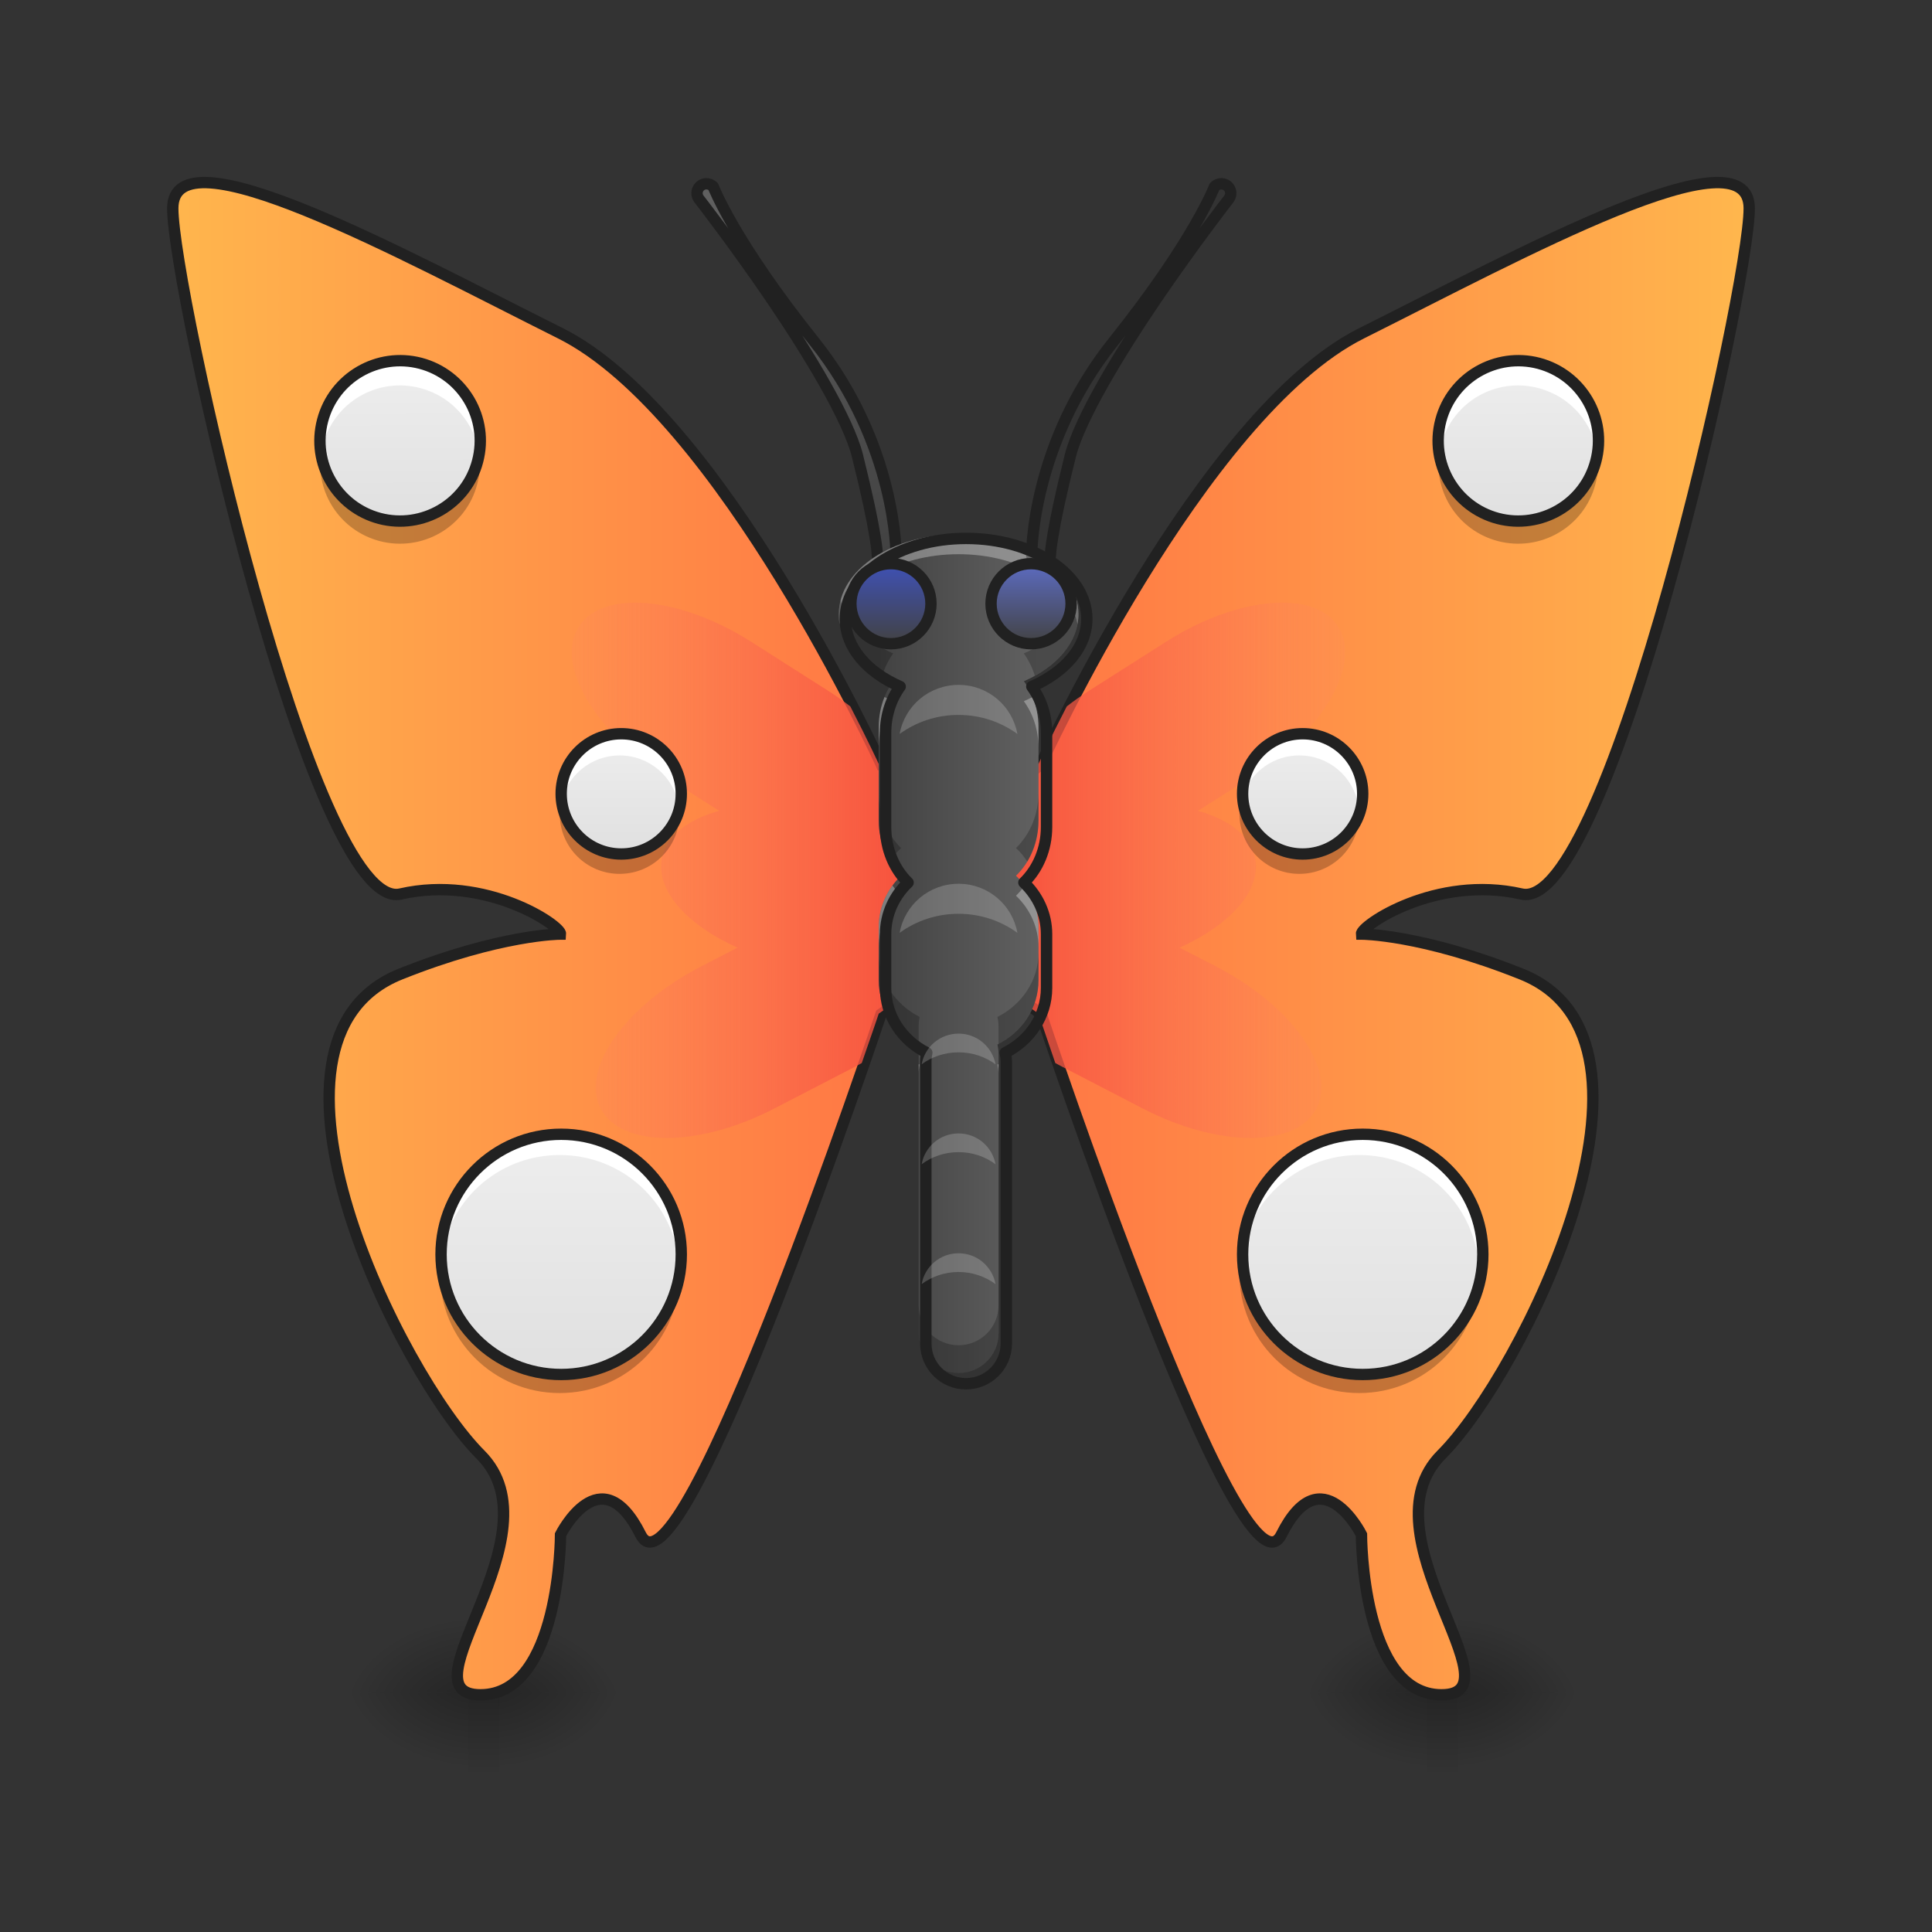 <svg height="48" viewBox="0 0 48 48" width="48" xmlns="http://www.w3.org/2000/svg" xmlns:xlink="http://www.w3.org/1999/xlink"><rect x="0" y="0" width="48" height="48" fill="#333333" stroke="none"/><linearGradient id="a"><stop offset="0" stop-opacity=".275"/><stop offset="1" stop-opacity="0"/></linearGradient><linearGradient id="b" gradientTransform="matrix(.002 0 0 .094 35.264 20.158)" gradientUnits="userSpaceOnUse" x1="254" x2="254" xlink:href="#a" y1="233.5" y2="254.667"/><linearGradient id="c"><stop offset="0" stop-opacity=".314"/><stop offset=".222" stop-opacity=".275"/><stop offset="1" stop-opacity="0"/></linearGradient><radialGradient id="d" cx="450.909" cy="189.579" gradientTransform="matrix(0 -.117 -.164 -0 66.938 95.393)" gradientUnits="userSpaceOnUse" r="21.167" xlink:href="#c"/><radialGradient id="e" cx="450.909" cy="189.579" gradientTransform="matrix(-0 .117 .164 0 4.727 -11.291)" gradientUnits="userSpaceOnUse" r="21.167" xlink:href="#c"/><radialGradient id="f" cx="450.909" cy="189.579" gradientTransform="matrix(-0 -.117 .164 -0 4.727 95.393)" gradientUnits="userSpaceOnUse" r="21.167" xlink:href="#c"/><radialGradient id="g" cx="450.909" cy="189.579" gradientTransform="matrix(0 .117 -.164 0 66.938 -11.291)" gradientUnits="userSpaceOnUse" r="21.167" xlink:href="#c"/><linearGradient id="h"><stop offset="0" stop-color="#424242"/><stop offset="1" stop-color="#616161"/></linearGradient><linearGradient id="i" gradientUnits="userSpaceOnUse" x1="275.167" x2="317.5" xlink:href="#h" y1="-68.125" y2="-168.667"/><linearGradient id="j" gradientTransform="matrix(.002 0 0 .094 11.449 20.158)" gradientUnits="userSpaceOnUse" x1="254" x2="254" xlink:href="#a" y1="233.5" y2="254.667"/><radialGradient id="k" cx="450.909" cy="189.579" gradientTransform="matrix(0 -.117 -.164 -0 43.123 95.393)" gradientUnits="userSpaceOnUse" r="21.167" xlink:href="#c"/><radialGradient id="l" cx="450.909" cy="189.579" gradientTransform="matrix(-0 .117 .164 0 -19.088 -11.291)" gradientUnits="userSpaceOnUse" r="21.167" xlink:href="#c"/><radialGradient id="m" cx="450.909" cy="189.579" gradientTransform="matrix(-0 -.117 .164 -0 -19.088 95.393)" gradientUnits="userSpaceOnUse" r="21.167" xlink:href="#c"/><radialGradient id="n" cx="450.909" cy="189.579" gradientTransform="matrix(0 .117 -.164 0 43.123 -11.291)" gradientUnits="userSpaceOnUse" r="21.167" xlink:href="#c"/><linearGradient id="o"><stop offset="0" stop-color="#ff7043"/><stop offset="1" stop-color="#ffb74d"/></linearGradient><linearGradient id="p" gradientUnits="userSpaceOnUse" x1="254" x2="42.333" xlink:href="#o" y1="21.833" y2="21.833"/><linearGradient id="q" gradientUnits="userSpaceOnUse" x1="253.868" x2="462.465" xlink:href="#o" y1="33.653" y2="33.653"/><linearGradient id="r"><stop offset="0" stop-color="#f44336"/><stop offset="1" stop-color="#ff8a65" stop-opacity=".152"/></linearGradient><linearGradient id="s" gradientUnits="userSpaceOnUse" x1="23.815" x2="13.892" xlink:href="#r" y1="23.198" y2="23.198"/><linearGradient id="t" gradientUnits="userSpaceOnUse" x1="23.813" x2="33.423" xlink:href="#r" y1="21.622" y2="21.622"/><linearGradient id="u" gradientUnits="userSpaceOnUse" x1="21.83" x2="25.799" xlink:href="#h" y1="28.159" y2="28.159"/><linearGradient id="v"><stop offset="0" stop-color="#e0e0e0"/><stop offset="1" stop-color="#eee"/></linearGradient><linearGradient id="w" gradientUnits="userSpaceOnUse" x1="14.899" x2="14.899" xlink:href="#v" y1="21.213" y2="18.236"/><linearGradient id="x" gradientUnits="userSpaceOnUse" x1="13.907" x2="13.907" xlink:href="#v" y1="34.113" y2="28.159"/><linearGradient id="y" gradientTransform="matrix(.024 -.091 .091 .024 14.466 24.567)" gradientUnits="userSpaceOnUse" x1="103.815" x2="144.706" xlink:href="#v" y1="-88.744" y2="-99.701"/><linearGradient id="z" gradientTransform="matrix(-.094 0 0 .094 47.662 20.158)" gradientUnits="userSpaceOnUse" x1="158.75" x2="158.75" xlink:href="#v" y1="11.25" y2="-20.5"/><linearGradient id="A" gradientTransform="matrix(-.094 0 0 .094 47.662 17.181)" gradientUnits="userSpaceOnUse" x1="148.167" x2="148.167" xlink:href="#v" y1="180.583" y2="117.083"/><linearGradient id="B" gradientTransform="matrix(.024 -.091 .091 .024 42.247 24.567)" gradientUnits="userSpaceOnUse" x1="103.815" x2="144.706" xlink:href="#v" y1="-88.744" y2="-99.701"/><linearGradient id="C" gradientUnits="userSpaceOnUse" x1="21.748" x2="21.748" y1="16.003" y2="14.019"><stop offset="0" stop-color="#424242"/><stop offset="1" stop-color="#3f51b5"/></linearGradient><linearGradient id="D" gradientUnits="userSpaceOnUse" x1="25.221" x2="25.221" y1="16.003" y2="14.019"><stop offset="0" stop-color="#424242"/><stop offset="1" stop-color="#5c6bc0"/></linearGradient><path d="m35.445 42.051h.773v1.984h-.773zm0 0" fill="url(#b)"/><path d="m36.219 42.051h3.086v-1.984h-3.086zm0 0" fill="url(#d)"/><path d="m35.445 42.051h-3.086v1.984h3.086zm0 0" fill="url(#e)"/><path d="m35.445 42.051h-3.086v-1.984h3.086zm0 0" fill="url(#f)"/><path d="m36.219 42.051h3.086v1.984h-3.086zm0 0" fill="url(#g)"/><path d="m322.886-165.88c-.708 0-1.375.25-1.875.75 0 0-5.458 14.374-26.664 40.913-21.915 27.372-21.665 56.495-21.665 56.495.542 3.041 4.958 2.666 5-.417 0 0-.042-1.0.625-4.875.625-3.875 1.958-10.416 4.583-20.956 2.416-9.666 12.915-27.039 22.789-41.538 9.874-14.499 19.082-26.331 19.082-26.331 1.25-1.625.167-3.958-1.875-4.041zm0 0" fill="url(#i)" stroke="#212121" stroke-linecap="round" stroke-linejoin="round" stroke-width="3" transform="matrix(-.094 0 0 .094 47.895 20.158)"/><path d="m11.633 42.051h.77v1.984h-.77zm0 0" fill="url(#j)"/><path d="m12.402 42.051h3.09v-1.984h-3.09zm0 0" fill="url(#k)"/><path d="m11.633 42.051h-3.09v1.984h3.09zm0 0" fill="url(#l)"/><path d="m11.633 42.051h-3.09v-1.984h3.09zm0 0" fill="url(#m)"/><path d="m12.402 42.051h3.09v1.984h-3.09zm0 0" fill="url(#n)"/><path d="m232.853-12.561s-42.371-92.616-84.7-113.781c-42.329-21.165-102.49-54.203-102.49-33.039 0 21.165 37.08 186.441 60.161 181.233 22.665-5.166 42.538 8.416 42.329 10.582 0 0-15.873 0-42.329 10.582-43.954 17.582 0 105.823 21.165 126.988 21.165 21.165-21.165 63.494 0 63.494 21.165 0 21.165-42.329 21.165-42.329s10.582-21.165 21.165 0c10.582 21.165 63.536-137.57 63.536-137.57 32.33-22.415 23.789-44.371 0-66.16zm0 0" fill="url(#p)" stroke="#000" stroke-width=".265" transform="matrix(.094 0 0 .094 0 20.158)"/><path d="m275.182-12.561s42.329-92.616 84.659-113.781c42.329-21.165 102.49-54.203 102.49-33.039 0 21.165-37.08 186.441-60.161 181.233-22.665-5.166-42.538 8.416-42.329 10.582 0 0 15.873 0 42.329 10.582 43.954 17.582 0 105.823-21.165 126.988-21.165 21.165 21.165 63.494 0 63.494-21.165 0-21.165-42.329-21.165-42.329s-10.582-21.165-21.165 0c-10.582 21.165-63.494-137.57-63.494-137.57-28.456-20.373-27.997-42.454 0-66.16zm0 0" fill="url(#q)" stroke="#000" stroke-width=".265" transform="matrix(.094 0 0 .094 0 20.158)"/><path d="m232.853-12.561s-42.371-92.616-84.7-113.781c-42.329-21.165-102.49-54.203-102.49-33.039 0 21.165 37.08 186.441 60.161 181.233 22.665-5.166 42.538 8.416 42.329 10.582 0 0-15.873 0-42.329 10.582-43.954 17.582 0 105.823 21.165 126.988 21.165 21.165-21.165 63.494 0 63.494 21.165 0 21.165-42.329 21.165-42.329s10.582-21.165 21.165 0c10.582 21.165 63.536-137.57 63.536-137.57 32.33-22.415 23.789-44.371 0-66.16zm0 0" fill="none" stroke="#212121" stroke-width="3" transform="matrix(.094 0 0 .094 0 20.158)"/><path d="m275.182-12.561s42.329-92.616 84.659-113.781c42.329-21.165 102.49-54.203 102.49-33.039 0 21.165-37.08 186.441-60.161 181.233-22.665-5.166-42.538 8.416-42.329 10.582 0 0 15.873 0 42.329 10.582 43.954 17.582 0 105.823-21.165 126.988-21.165 21.165 21.165 63.494 0 63.494-21.165 0-21.165-42.329-21.165-42.329s-10.582-21.165-21.165 0c-10.582 21.165-63.494-137.57-63.494-137.57-28.456-20.373-27.997-42.454 0-66.16zm0 0" fill="none" stroke="#212121" stroke-width="3" transform="matrix(.094 0 0 .094 0 20.158)"/><path d="m15.797 14.973c-.645-.004-1.16.191-1.418.598-.59.926.375 2.594 2.168 3.734l1.32.84c-.777.215-1.316.629-1.422 1.18-.156.797.621 1.656 1.879 2.219l-.91.469c-1.887.977-2.996 2.551-2.492 3.527.508.977 2.43.977 4.316 0l2.008-1.039c.055-.031.109-.059.164-.09.262-.75.422-1.227.422-1.227 2.199-1.527 2.383-3.031 1.461-4.52-.133-.035-.266-.07-.402-.098.031-.137.039-.285.023-.441-.301-.383-.668-.766-1.082-1.145 0 0-.258-.562-.707-1.43-.172-.133-.352-.262-.543-.383l-1.902-1.211c-1.008-.645-2.055-.977-2.883-.984zm0 0" fill="url(#s)"/><path d="m31.836 14.973c.645-.004 1.156.191 1.414.598.59.926-.375 2.594-2.164 3.734l-1.324.84c.777.215 1.316.629 1.422 1.18.156.797-.621 1.656-1.879 2.219l.91.469c1.887.977 2.996 2.551 2.492 3.527-.504.977-2.43.977-4.316 0l-2.004-1.039c-.059-.031-.113-.059-.168-.09-.258-.75-.418-1.227-.418-1.227-2.203-1.527-2.383-3.031-1.465-4.52.133-.035.266-.07.406-.098-.035-.137-.043-.285-.027-.441.301-.383.668-.766 1.086-1.145 0 0 .254-.562.703-1.43.172-.133.352-.262.543-.383l1.906-1.211c1.004-.645 2.051-.977 2.883-.984zm0 0" fill="url(#t)"/><path d="m23.816 13.273c-1.652 0-2.977.887-2.977 1.984 0 .699.535 1.312 1.352 1.668-.227.312-.359.711-.359 1.145v2.316c0 .547.215 1.039.555 1.371-.344.328-.555.777-.555 1.273v1.324c0 .691.41 1.293 1.016 1.598-.016.07-.023.145-.023.223v6.945c0 .551.441.992.992.992.547 0 .992-.441.992-.992v-6.945c0-.078-.012-.152-.027-.223.609-.305 1.02-.906 1.02-1.598v-1.324c0-.496-.215-.945-.559-1.273.344-.332.559-.824.559-1.371v-2.316c0-.434-.137-.832-.363-1.145.816-.355 1.355-.969 1.355-1.668 0-1.098-1.328-1.984-2.977-1.984zm0 0" fill="url(#u)"/><path d="m322.886-165.88c-.708 0-1.375.25-1.875.75 0 0-5.458 14.374-26.664 40.913-21.915 27.372-21.665 56.495-21.665 56.495.542 3.041 4.958 2.666 5-.417 0 0-.042-1.0.625-4.875.625-3.875 1.958-10.416 4.583-20.956 2.416-9.666 12.915-27.039 22.789-41.538 9.874-14.499 19.082-26.331 19.082-26.331 1.25-1.625.167-3.958-1.875-4.041zm0 0" fill="url(#i)" stroke="#212121" stroke-linecap="round" stroke-linejoin="round" stroke-width="3" transform="matrix(.094 0 0 .094 0 20.158)"/><path d="m23.816 13.273c-1.652 0-2.977.887-2.977 1.984 0 .086.008.168.02.25.184-.98 1.434-1.738 2.957-1.738 1.52 0 2.77.758 2.953 1.738.016-.082.023-.164.023-.25 0-1.098-1.328-1.984-2.977-1.984zm-1.84 4.043c-.094.23-.145.484-.145.754v.496c0-.434.133-.832.359-1.145-.074-.035-.148-.066-.215-.105zm3.68 0c-.07.039-.145.07-.219.105.227.312.363.711.363 1.145v-.496c0-.27-.055-.523-.145-.754zm-3.484 4.684c-.215.293-.34.648-.34 1.031v.496c0-.496.211-.945.555-1.273-.078-.078-.148-.16-.215-.254zm3.285 0c-.062.094-.137.176-.215.254.344.328.559.777.559 1.273v-.496c0-.383-.129-.738-.344-1.031zm-2.633 4.438v.234c0-.078.008-.152.023-.223-.008-.004-.016-.008-.023-.012zm1.984 0c-.008.004-.02.008-.027.012.016.07.027.145.027.223zm0 0" fill="#fff" fill-opacity=".314"/><path d="m20.883 14.914c-.031.113-.043.227-.043.344 0 .621.418 1.168 1.078 1.531.062-.203.156-.391.273-.555-.68-.293-1.164-.766-1.309-1.32zm5.863 0c-.145.555-.629 1.027-1.309 1.32.117.164.211.352.273.555.66-.363 1.082-.91 1.082-1.531 0-.117-.016-.23-.047-.344zm-4.914 4.781v.691c0 .379.102.727.277 1.02.078-.125.172-.238.277-.336-.34-.336-.555-.824-.555-1.375zm3.969 0c0 .551-.215 1.039-.559 1.375.109.098.199.211.281.336.172-.293.277-.641.277-1.02zm-3.969 3.969v.691c0 .684.398 1.273.992 1.586v-.457c0-.074.008-.148.023-.219-.605-.309-1.016-.906-1.016-1.602zm3.969 0c0 .695-.41 1.293-1.02 1.602.016.07.027.145.027.219v.457c.59-.312.992-.902.992-1.586zm-2.977 8.766v.691c0 .551.441.992.992.992.547 0 .992-.441.992-.992v-.691c0 .551-.445.992-.992.992-.551 0-.992-.441-.992-.992zm0 0" fill-opacity=".235"/><path d="m960.066 535.067c-66.608 0-119.989 35.745-119.989 79.992 0 28.186 21.573 52.908 54.483 67.238-9.133 12.597-14.487 28.659-14.487 46.137v93.377c0 22.045 8.661 41.886 22.36 55.27-13.857 13.227-22.36 31.336-22.36 51.334v53.381c0 27.871 16.534 52.121 40.941 64.403-.63 2.834-.945 5.826-.945 8.976v279.973c0 22.203 17.794 39.996 39.996 39.996 22.045 0 39.996-17.794 39.996-39.996v-279.973c0-3.149-.472-6.141-1.102-8.976 24.565-12.282 41.098-36.532 41.098-64.403v-53.381c0-19.998-8.661-38.107-22.518-51.334 13.857-13.385 22.518-33.225 22.518-55.27v-93.377c0-17.479-5.511-33.54-14.644-46.137 32.91-14.329 54.64-39.051 54.64-67.238 0-44.248-53.538-79.992-119.989-79.992zm0 0" fill="none" stroke="#212121" stroke-linecap="round" stroke-linejoin="round" stroke-width="11.339" transform="scale(.025)"/><path d="m15.395 18.234c.824 0 1.488.668 1.488 1.488 0 .824-.664 1.492-1.488 1.492-.82 0-1.488-.668-1.488-1.492 0-.82.668-1.488 1.488-1.488zm0 0" fill="url(#w)"/><path d="m13.906 28.16c1.645 0 2.977 1.332 2.977 2.977s-1.332 2.977-2.977 2.977-2.977-1.332-2.977-2.977 1.332-2.977 2.977-2.977zm0 0" fill="url(#x)"/><path d="m15.395 18.234c-.824 0-1.488.664-1.488 1.488 0 .094.008.184.023.27.125-.695.734-1.223 1.465-1.223.734 0 1.34.527 1.465 1.223.016-.086.023-.176.023-.27 0-.824-.664-1.488-1.488-1.488zm0 0" fill="#fff" fill-opacity=".974"/><path d="m13.906 28.16c-1.648 0-2.977 1.328-2.977 2.977 0 .09.004.18.012.266.137-1.523 1.406-2.707 2.965-2.707s2.832 1.184 2.965 2.707c.008-.086.012-.176.012-.266 0-1.648-1.328-2.977-2.977-2.977zm0 0" fill="#fff" fill-opacity=".974"/><path d="m13.926 19.973c-.012.082-.02.164-.02.246 0 .828.664 1.492 1.488 1.492s1.488-.664 1.488-1.492c0-.082-.008-.164-.02-.246-.117.707-.727 1.242-1.469 1.242-.738 0-1.348-.535-1.469-1.242zm0 0" fill-opacity=".235"/><path d="m10.941 31.383c-.008.082-.012.164-.012.25 0 1.648 1.328 2.977 2.977 2.977s2.977-1.328 2.977-2.977c0-.086-.004-.168-.008-.25-.125 1.535-1.402 2.73-2.969 2.73s-2.84-1.195-2.965-2.73zm0 0" fill-opacity=".235"/><path d="m8.023 10.512c.285-1.059 1.371-1.684 2.43-1.402 1.059.285 1.688 1.371 1.402 2.43-.281 1.059-1.371 1.688-2.43 1.406-1.059-.285-1.688-1.375-1.402-2.434zm0 0" fill="url(#y)"/><path d="m9.957 9.043c-.883-.012-1.695.574-1.934 1.469-.07.266-.086.531-.051.785.012-.082.027-.164.051-.25.285-1.062 1.367-1.688 2.43-1.402.797.215 1.348.879 1.453 1.645.133-.977-.473-1.918-1.453-2.18-.164-.043-.332-.066-.496-.066zm0 0" fill="#fff" fill-opacity=".974"/><path d="m11.91 11.273c-.012.086-.027.176-.055.266-.281 1.062-1.367 1.688-2.43 1.406-.805-.219-1.359-.891-1.457-1.668-.121.973.484 1.902 1.457 2.164 1.062.281 2.148-.344 2.43-1.406.07-.258.086-.516.055-.762zm0 0" fill-opacity=".235"/><path d="m121.528 56.03c11.693.016 21.13 9.478 21.154 21.16-.016 11.693-9.467 21.17-21.16 21.154-11.682.025-21.17-9.467-21.195-21.149.016-11.693 9.507-21.181 21.2-21.165zm0 0" fill="none" stroke="#212121" stroke-linecap="round" stroke-linejoin="round" stroke-width="3" transform="matrix(.024 -.091 .091 .024 0 20.158)"/><path d="m164.193-20.519c8.791 0 15.873 7.124 15.873 15.873 0 8.791-7.083 15.915-15.873 15.915-8.749 0-15.873-7.124-15.873-15.915 0-8.749 7.124-15.873 15.873-15.873zm0 0" fill="none" stroke="#212121" stroke-linecap="round" stroke-linejoin="round" stroke-width="3" transform="matrix(.094 0 0 .094 0 20.158)"/><path d="m148.319 85.346c17.54 0 31.747 14.207 31.747 31.747 0 17.54-14.207 31.747-31.747 31.747-17.54 0-31.747-14.207-31.747-31.747 0-17.54 14.207-31.747 31.747-31.747zm0 0" fill="none" stroke="#212121" stroke-linecap="round" stroke-linejoin="round" stroke-width="3" transform="matrix(.094 0 0 .094 0 20.158)"/><path d="m32.281 18.234c-.82 0-1.488.668-1.488 1.488 0 .824.668 1.492 1.488 1.492s1.488-.668 1.488-1.492c0-.82-.668-1.488-1.488-1.488zm0 0" fill="url(#z)"/><path d="m33.77 28.16c-1.645 0-2.977 1.332-2.977 2.977s1.332 2.977 2.977 2.977 2.977-1.332 2.977-2.977-1.332-2.977-2.977-2.977zm0 0" fill="url(#A)"/><path d="m32.281 18.234c.824 0 1.488.664 1.488 1.488 0 .094-.008.184-.023.27-.125-.695-.73-1.223-1.465-1.223s-1.34.527-1.465 1.223c-.016-.086-.023-.176-.023-.27 0-.824.664-1.488 1.488-1.488zm0 0" fill="#fff" fill-opacity=".974"/><path d="m33.77 28.16c1.648 0 2.977 1.328 2.977 2.977 0 .09-.004.18-.012.266-.133-1.523-1.406-2.707-2.965-2.707-1.559 0-2.832 1.184-2.965 2.707-.008-.086-.012-.176-.012-.266 0-1.648 1.328-2.977 2.977-2.977zm0 0" fill="#fff" fill-opacity=".974"/><path d="m33.75 19.973c.012.082.02.164.02.246 0 .828-.664 1.492-1.488 1.492s-1.488-.664-1.488-1.492c0-.082.008-.164.02-.246.117.707.73 1.242 1.469 1.242s1.352-.535 1.469-1.242zm0 0" fill-opacity=".235"/><path d="m36.734 31.383c.008.082.012.164.012.25 0 1.648-1.328 2.977-2.977 2.977-1.648 0-2.977-1.328-2.977-2.977 0-.086.004-.168.012-.25.125 1.535 1.398 2.73 2.965 2.73 1.566 0 2.84-1.195 2.965-2.73zm0 0" fill-opacity=".235"/><path d="m-344.3-20.519c8.749 0 15.873 7.124 15.873 15.873 0 8.791-7.124 15.915-15.873 15.915-8.749 0-15.873-7.124-15.873-15.915 0-8.749 7.124-15.873 15.873-15.873zm0 0" fill="none" stroke="#212121" stroke-linecap="round" stroke-linejoin="round" stroke-width="3" transform="matrix(-.094 0 0 .094 0 20.158)"/><path d="m-360.174 85.346c17.54 0 31.747 14.207 31.747 31.747 0 17.54-14.207 31.747-31.747 31.747-17.54 0-31.747-14.207-31.747-31.747 0-17.54 14.207-31.747 31.747-31.747zm0 0" fill="none" stroke="#212121" stroke-linecap="round" stroke-linejoin="round" stroke-width="3" transform="matrix(-.094 0 0 .094 0 20.158)"/><path d="m35.805 10.512c.285-1.059 1.371-1.684 2.43-1.402 1.059.285 1.688 1.371 1.402 2.43-.281 1.059-1.371 1.688-2.43 1.406-1.059-.285-1.688-1.375-1.402-2.434zm0 0" fill="url(#B)"/><path d="m37.738 9.043c-.883-.012-1.695.574-1.934 1.469-.07.266-.086.531-.051.785.012-.082.027-.164.051-.25.285-1.062 1.367-1.688 2.43-1.402.797.215 1.352.879 1.453 1.645.133-.977-.473-1.918-1.453-2.18-.164-.043-.332-.066-.496-.066zm0 0" fill="#fff" fill-opacity=".974"/><path d="m39.691 11.273c-.012.086-.027.176-.055.266-.281 1.062-1.367 1.688-2.43 1.406-.805-.219-1.355-.891-1.453-1.668-.125.973.48 1.902 1.453 2.164 1.062.281 2.148-.344 2.43-1.406.07-.258.086-.516.055-.762zm0 0" fill-opacity=".235"/><path d="m121.527 56.027c11.693.016 21.13 9.478 21.154 21.16-.016 11.693-9.467 21.17-21.16 21.154-11.682.025-21.17-9.467-21.195-21.149.016-11.693 9.507-21.181 21.2-21.165zm0 0" fill="none" stroke="#212121" stroke-linecap="round" stroke-linejoin="round" stroke-width="3" transform="matrix(.024 -.091 .091 .024 27.782 20.158)"/><path d="m22.078 14.02c.547 0 .992.445.992.992s-.445.992-.992.992-.992-.445-.992-.992.445-.992.992-.992zm0 0" fill="url(#C)"/><path d="m25.551 14.02c.547 0 .992.445.992.992s-.445.992-.992.992-.992-.445-.992-.992.445-.992.992-.992zm0 0" fill="url(#D)"/><path d="m235.478-65.473c5.833 0 10.582 4.75 10.582 10.582 0 5.833-4.75 10.582-10.582 10.582s-10.582-4.75-10.582-10.582c0-5.833 4.75-10.582 10.582-10.582zm0 0" fill="none" stroke="#212121" stroke-linecap="round" stroke-linejoin="round" stroke-width="3" transform="matrix(.094 0 0 .094 0 20.158)"/><path d="m272.516-65.473c5.833 0 10.582 4.75 10.582 10.582 0 5.833-4.75 10.582-10.582 10.582-5.833 0-10.582-4.75-10.582-10.582 0-5.833 4.75-10.582 10.582-10.582zm0 0" fill="none" stroke="#212121" stroke-linecap="round" stroke-linejoin="round" stroke-width="3" transform="matrix(.094 0 0 .094 0 20.158)"/><g fill="#fff" fill-opacity=".196"><path d="m23.816 21.957c-.734 0-1.34.523-1.465 1.219.41-.297.914-.473 1.465-.473.547 0 1.051.176 1.461.473-.125-.695-.73-1.219-1.461-1.219zm0 0"/><path d="m23.816 17.016c-.734 0-1.34.523-1.465 1.219.41-.297.914-.473 1.465-.473.547 0 1.051.176 1.461.473-.125-.695-.73-1.219-1.461-1.219zm0 0"/><path d="m23.816 25.68c-.461 0-.84.328-.918.762.254-.188.574-.297.918-.297s.66.109.918.297c-.082-.434-.461-.762-.918-.762zm0 0"/><path d="m23.816 28.16c-.461 0-.84.328-.918.766.254-.191.574-.301.918-.301s.66.109.918.301c-.082-.438-.461-.766-.918-.766zm0 0"/><path d="m23.816 31.137c-.461 0-.84.328-.918.766.254-.188.574-.301.918-.301s.66.113.918.301c-.082-.438-.461-.766-.918-.766zm0 0"/></g></svg>